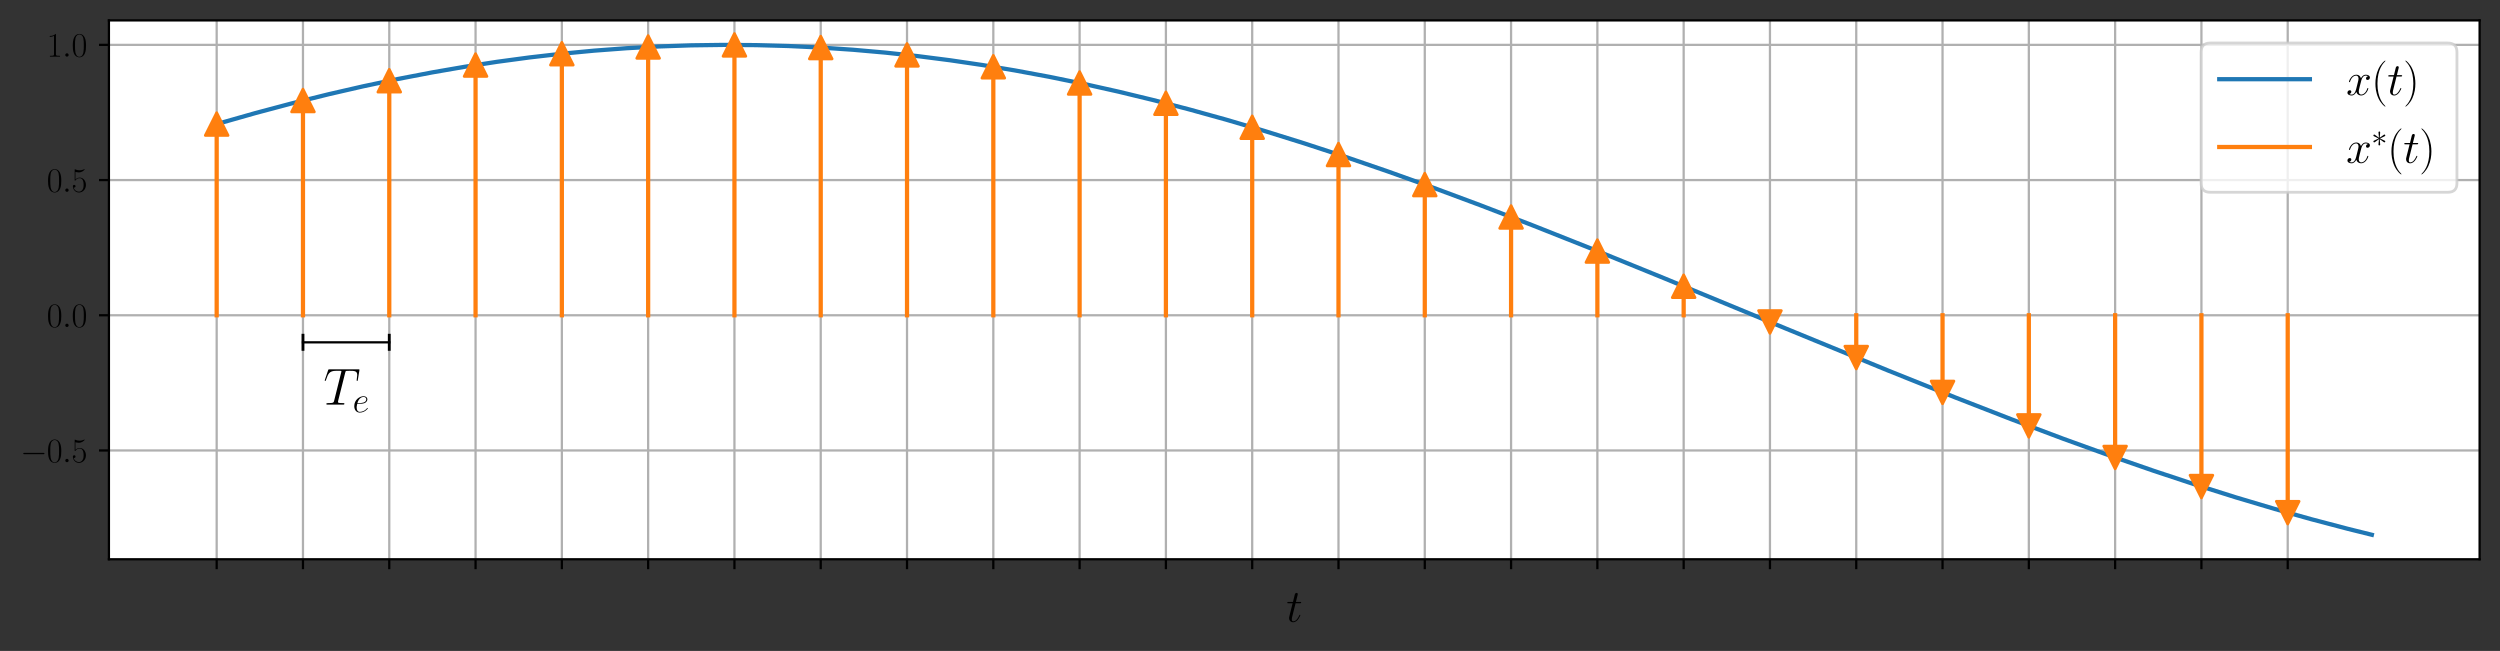 <?xml version="1.0" encoding="utf-8" standalone="no"?>
<!DOCTYPE svg PUBLIC "-//W3C//DTD SVG 1.1//EN"
  "http://www.w3.org/Graphics/SVG/1.1/DTD/svg11.dtd">
<svg height="229.829pt" version="1.1" viewBox="0 0 882.656 229.829" width="882.656pt" xmlns="http://www.w3.org/2000/svg" xmlns:xlink="http://www.w3.org/1999/xlink">
 <rect x="0" y="0" width="882.656" height="229.829" fill="#333333" stroke="none"/>
 <defs>
  <style type="text/css">*{stroke-linecap:butt;stroke-linejoin:round;}</style>
 </defs>
 <g id="figure_1">
  <g id="patch_1">
   <path d="M 0 229.829 
L 882.656 229.829 
L 882.656 0 
L 0 0 
z
" style="fill:none;"/>
  </g>
  <g id="axes_1">
   <g id="patch_2">
    <path d="M 38.456 197.46 
L 875.456 197.46 
L 875.456 7.2 
L 38.456 7.2 
z
" style="fill:#ffffff;"/>
   </g>
   <g id="matplotlib.axis_1">
    <g id="xtick_1">
     <g id="line2d_1">
      <path clip-path="url(#p5ce6d577f7)" d="M 76.502 197.46 
L 76.502 7.2 
" style="fill:none;stroke:#b0b0b0;stroke-linecap:square;stroke-width:0.8;"/>
     </g>
     <g id="line2d_2">
      <defs>
       <path d="M 0 0 
L 0 3.5 
" id="md5be0ce6e0" style="stroke:#000000;stroke-width:0.8;"/>
      </defs>
      <g>
       <use style="stroke:#000000;stroke-width:0.8;" x="76.502" xlink:href="#md5be0ce6e0" y="197.46"/>
      </g>
     </g>
    </g>
    <g id="xtick_2">
     <g id="line2d_3">
      <path clip-path="url(#p5ce6d577f7)" d="M 106.968 197.46 
L 106.968 7.2 
" style="fill:none;stroke:#b0b0b0;stroke-linecap:square;stroke-width:0.8;"/>
     </g>
     <g id="line2d_4">
      <g>
       <use style="stroke:#000000;stroke-width:0.8;" x="106.968" xlink:href="#md5be0ce6e0" y="197.46"/>
      </g>
     </g>
    </g>
    <g id="xtick_3">
     <g id="line2d_5">
      <path clip-path="url(#p5ce6d577f7)" d="M 137.435 197.46 
L 137.435 7.2 
" style="fill:none;stroke:#b0b0b0;stroke-linecap:square;stroke-width:0.8;"/>
     </g>
     <g id="line2d_6">
      <g>
       <use style="stroke:#000000;stroke-width:0.8;" x="137.435" xlink:href="#md5be0ce6e0" y="197.46"/>
      </g>
     </g>
    </g>
    <g id="xtick_4">
     <g id="line2d_7">
      <path clip-path="url(#p5ce6d577f7)" d="M 167.902 197.46 
L 167.902 7.2 
" style="fill:none;stroke:#b0b0b0;stroke-linecap:square;stroke-width:0.8;"/>
     </g>
     <g id="line2d_8">
      <g>
       <use style="stroke:#000000;stroke-width:0.8;" x="167.902" xlink:href="#md5be0ce6e0" y="197.46"/>
      </g>
     </g>
    </g>
    <g id="xtick_5">
     <g id="line2d_9">
      <path clip-path="url(#p5ce6d577f7)" d="M 198.369 197.46 
L 198.369 7.2 
" style="fill:none;stroke:#b0b0b0;stroke-linecap:square;stroke-width:0.8;"/>
     </g>
     <g id="line2d_10">
      <g>
       <use style="stroke:#000000;stroke-width:0.8;" x="198.369" xlink:href="#md5be0ce6e0" y="197.46"/>
      </g>
     </g>
    </g>
    <g id="xtick_6">
     <g id="line2d_11">
      <path clip-path="url(#p5ce6d577f7)" d="M 228.836 197.46 
L 228.836 7.2 
" style="fill:none;stroke:#b0b0b0;stroke-linecap:square;stroke-width:0.8;"/>
     </g>
     <g id="line2d_12">
      <g>
       <use style="stroke:#000000;stroke-width:0.8;" x="228.836" xlink:href="#md5be0ce6e0" y="197.46"/>
      </g>
     </g>
    </g>
    <g id="xtick_7">
     <g id="line2d_13">
      <path clip-path="url(#p5ce6d577f7)" d="M 259.303 197.46 
L 259.303 7.2 
" style="fill:none;stroke:#b0b0b0;stroke-linecap:square;stroke-width:0.8;"/>
     </g>
     <g id="line2d_14">
      <g>
       <use style="stroke:#000000;stroke-width:0.8;" x="259.303" xlink:href="#md5be0ce6e0" y="197.46"/>
      </g>
     </g>
    </g>
    <g id="xtick_8">
     <g id="line2d_15">
      <path clip-path="url(#p5ce6d577f7)" d="M 289.769 197.46 
L 289.769 7.2 
" style="fill:none;stroke:#b0b0b0;stroke-linecap:square;stroke-width:0.8;"/>
     </g>
     <g id="line2d_16">
      <g>
       <use style="stroke:#000000;stroke-width:0.8;" x="289.769" xlink:href="#md5be0ce6e0" y="197.46"/>
      </g>
     </g>
    </g>
    <g id="xtick_9">
     <g id="line2d_17">
      <path clip-path="url(#p5ce6d577f7)" d="M 320.236 197.46 
L 320.236 7.2 
" style="fill:none;stroke:#b0b0b0;stroke-linecap:square;stroke-width:0.8;"/>
     </g>
     <g id="line2d_18">
      <g>
       <use style="stroke:#000000;stroke-width:0.8;" x="320.236" xlink:href="#md5be0ce6e0" y="197.46"/>
      </g>
     </g>
    </g>
    <g id="xtick_10">
     <g id="line2d_19">
      <path clip-path="url(#p5ce6d577f7)" d="M 350.703 197.46 
L 350.703 7.2 
" style="fill:none;stroke:#b0b0b0;stroke-linecap:square;stroke-width:0.8;"/>
     </g>
     <g id="line2d_20">
      <g>
       <use style="stroke:#000000;stroke-width:0.8;" x="350.703" xlink:href="#md5be0ce6e0" y="197.46"/>
      </g>
     </g>
    </g>
    <g id="xtick_11">
     <g id="line2d_21">
      <path clip-path="url(#p5ce6d577f7)" d="M 381.17 197.46 
L 381.17 7.2 
" style="fill:none;stroke:#b0b0b0;stroke-linecap:square;stroke-width:0.8;"/>
     </g>
     <g id="line2d_22">
      <g>
       <use style="stroke:#000000;stroke-width:0.8;" x="381.17" xlink:href="#md5be0ce6e0" y="197.46"/>
      </g>
     </g>
    </g>
    <g id="xtick_12">
     <g id="line2d_23">
      <path clip-path="url(#p5ce6d577f7)" d="M 411.637 197.46 
L 411.637 7.2 
" style="fill:none;stroke:#b0b0b0;stroke-linecap:square;stroke-width:0.8;"/>
     </g>
     <g id="line2d_24">
      <g>
       <use style="stroke:#000000;stroke-width:0.8;" x="411.637" xlink:href="#md5be0ce6e0" y="197.46"/>
      </g>
     </g>
    </g>
    <g id="xtick_13">
     <g id="line2d_25">
      <path clip-path="url(#p5ce6d577f7)" d="M 442.104 197.46 
L 442.104 7.2 
" style="fill:none;stroke:#b0b0b0;stroke-linecap:square;stroke-width:0.8;"/>
     </g>
     <g id="line2d_26">
      <g>
       <use style="stroke:#000000;stroke-width:0.8;" x="442.104" xlink:href="#md5be0ce6e0" y="197.46"/>
      </g>
     </g>
    </g>
    <g id="xtick_14">
     <g id="line2d_27">
      <path clip-path="url(#p5ce6d577f7)" d="M 472.57 197.46 
L 472.57 7.2 
" style="fill:none;stroke:#b0b0b0;stroke-linecap:square;stroke-width:0.8;"/>
     </g>
     <g id="line2d_28">
      <g>
       <use style="stroke:#000000;stroke-width:0.8;" x="472.57" xlink:href="#md5be0ce6e0" y="197.46"/>
      </g>
     </g>
    </g>
    <g id="xtick_15">
     <g id="line2d_29">
      <path clip-path="url(#p5ce6d577f7)" d="M 503.037 197.46 
L 503.037 7.2 
" style="fill:none;stroke:#b0b0b0;stroke-linecap:square;stroke-width:0.8;"/>
     </g>
     <g id="line2d_30">
      <g>
       <use style="stroke:#000000;stroke-width:0.8;" x="503.037" xlink:href="#md5be0ce6e0" y="197.46"/>
      </g>
     </g>
    </g>
    <g id="xtick_16">
     <g id="line2d_31">
      <path clip-path="url(#p5ce6d577f7)" d="M 533.504 197.46 
L 533.504 7.2 
" style="fill:none;stroke:#b0b0b0;stroke-linecap:square;stroke-width:0.8;"/>
     </g>
     <g id="line2d_32">
      <g>
       <use style="stroke:#000000;stroke-width:0.8;" x="533.504" xlink:href="#md5be0ce6e0" y="197.46"/>
      </g>
     </g>
    </g>
    <g id="xtick_17">
     <g id="line2d_33">
      <path clip-path="url(#p5ce6d577f7)" d="M 563.971 197.46 
L 563.971 7.2 
" style="fill:none;stroke:#b0b0b0;stroke-linecap:square;stroke-width:0.8;"/>
     </g>
     <g id="line2d_34">
      <g>
       <use style="stroke:#000000;stroke-width:0.8;" x="563.971" xlink:href="#md5be0ce6e0" y="197.46"/>
      </g>
     </g>
    </g>
    <g id="xtick_18">
     <g id="line2d_35">
      <path clip-path="url(#p5ce6d577f7)" d="M 594.438 197.46 
L 594.438 7.2 
" style="fill:none;stroke:#b0b0b0;stroke-linecap:square;stroke-width:0.8;"/>
     </g>
     <g id="line2d_36">
      <g>
       <use style="stroke:#000000;stroke-width:0.8;" x="594.438" xlink:href="#md5be0ce6e0" y="197.46"/>
      </g>
     </g>
    </g>
    <g id="xtick_19">
     <g id="line2d_37">
      <path clip-path="url(#p5ce6d577f7)" d="M 624.905 197.46 
L 624.905 7.2 
" style="fill:none;stroke:#b0b0b0;stroke-linecap:square;stroke-width:0.8;"/>
     </g>
     <g id="line2d_38">
      <g>
       <use style="stroke:#000000;stroke-width:0.8;" x="624.905" xlink:href="#md5be0ce6e0" y="197.46"/>
      </g>
     </g>
    </g>
    <g id="xtick_20">
     <g id="line2d_39">
      <path clip-path="url(#p5ce6d577f7)" d="M 655.371 197.46 
L 655.371 7.2 
" style="fill:none;stroke:#b0b0b0;stroke-linecap:square;stroke-width:0.8;"/>
     </g>
     <g id="line2d_40">
      <g>
       <use style="stroke:#000000;stroke-width:0.8;" x="655.371" xlink:href="#md5be0ce6e0" y="197.46"/>
      </g>
     </g>
    </g>
    <g id="xtick_21">
     <g id="line2d_41">
      <path clip-path="url(#p5ce6d577f7)" d="M 685.838 197.46 
L 685.838 7.2 
" style="fill:none;stroke:#b0b0b0;stroke-linecap:square;stroke-width:0.8;"/>
     </g>
     <g id="line2d_42">
      <g>
       <use style="stroke:#000000;stroke-width:0.8;" x="685.838" xlink:href="#md5be0ce6e0" y="197.46"/>
      </g>
     </g>
    </g>
    <g id="xtick_22">
     <g id="line2d_43">
      <path clip-path="url(#p5ce6d577f7)" d="M 716.305 197.46 
L 716.305 7.2 
" style="fill:none;stroke:#b0b0b0;stroke-linecap:square;stroke-width:0.8;"/>
     </g>
     <g id="line2d_44">
      <g>
       <use style="stroke:#000000;stroke-width:0.8;" x="716.305" xlink:href="#md5be0ce6e0" y="197.46"/>
      </g>
     </g>
    </g>
    <g id="xtick_23">
     <g id="line2d_45">
      <path clip-path="url(#p5ce6d577f7)" d="M 746.772 197.46 
L 746.772 7.2 
" style="fill:none;stroke:#b0b0b0;stroke-linecap:square;stroke-width:0.8;"/>
     </g>
     <g id="line2d_46">
      <g>
       <use style="stroke:#000000;stroke-width:0.8;" x="746.772" xlink:href="#md5be0ce6e0" y="197.46"/>
      </g>
     </g>
    </g>
    <g id="xtick_24">
     <g id="line2d_47">
      <path clip-path="url(#p5ce6d577f7)" d="M 777.239 197.46 
L 777.239 7.2 
" style="fill:none;stroke:#b0b0b0;stroke-linecap:square;stroke-width:0.8;"/>
     </g>
     <g id="line2d_48">
      <g>
       <use style="stroke:#000000;stroke-width:0.8;" x="777.239" xlink:href="#md5be0ce6e0" y="197.46"/>
      </g>
     </g>
    </g>
    <g id="xtick_25">
     <g id="line2d_49">
      <path clip-path="url(#p5ce6d577f7)" d="M 807.706 197.46 
L 807.706 7.2 
" style="fill:none;stroke:#b0b0b0;stroke-linecap:square;stroke-width:0.8;"/>
     </g>
     <g id="line2d_50">
      <g>
       <use style="stroke:#000000;stroke-width:0.8;" x="807.706" xlink:href="#md5be0ce6e0" y="197.46"/>
      </g>
     </g>
    </g>
    <g id="text_1">
     <!-- $t$ -->
     <g transform="translate(454.138 219.53)scale(0.16 -0.16)">
      <defs>
       <path d="M 1286 2566 
L 1875 2566 
C 1997 2566 2061 2566 2061 2681 
C 2061 2752 2022 2752 1894 2752 
L 1331 2752 
L 1568 3692 
C 1594 3781 1594 3794 1594 3840 
C 1594 3943 1510 4000 1427 4000 
C 1376 4000 1229 3981 1178 3775 
L 928 2752 
L 326 2752 
C 198 2752 141 2752 141 2630 
C 141 2566 186 2566 307 2566 
L 877 2566 
L 454 881 
C 403 658 384 594 384 511 
C 384 211 595 -64 954 -64 
C 1600 -64 1946 868 1946 912 
C 1946 951 1920 970 1882 970 
C 1869 970 1843 970 1830 944 
C 1824 938 1818 931 1773 829 
C 1638 511 1344 64 973 64 
C 781 64 768 224 768 364 
C 768 370 768 492 787 568 
L 1286 2566 
z
" id="CMMI12-74" transform="scale(0.016)"/>
      </defs>
      <use transform="scale(0.996)" xlink:href="#CMMI12-74"/>
     </g>
    </g>
   </g>
   <g id="matplotlib.axis_2">
    <g id="ytick_1">
     <g id="line2d_51">
      <path clip-path="url(#p5ce6d577f7)" d="M 38.456 159.036 
L 875.456 159.036 
" style="fill:none;stroke:#b0b0b0;stroke-linecap:square;stroke-width:0.8;"/>
     </g>
     <g id="line2d_52">
      <defs>
       <path d="M 0 0 
L -3.5 0 
" id="me0807e8fa7" style="stroke:#000000;stroke-width:0.8;"/>
      </defs>
      <g>
       <use style="stroke:#000000;stroke-width:0.8;" x="38.456" xlink:href="#me0807e8fa7" y="159.036"/>
      </g>
     </g>
     <g id="text_2">
      <!-- $\mathdefault{−0.5}$ -->
      <g transform="translate(7.2 163.187)scale(0.12 -0.12)">
       <defs>
        <path d="M 4218 1472 
C 4326 1472 4442 1472 4442 1600 
C 4442 1728 4326 1728 4218 1728 
L 755 1728 
C 646 1728 531 1728 531 1600 
C 531 1472 646 1472 755 1472 
L 4218 1472 
z
" id="CMSY10-0" transform="scale(0.016)"/>
        <path d="M 2688 2025 
C 2688 2416 2682 3080 2413 3591 
C 2176 4039 1798 4198 1466 4198 
C 1158 4198 768 4058 525 3597 
C 269 3118 243 2524 243 2025 
C 243 1661 250 1106 448 619 
C 723 -39 1216 -128 1466 -128 
C 1760 -128 2208 -7 2470 600 
C 2662 1042 2688 1559 2688 2025 
z
M 1466 -26 
C 1056 -26 813 325 723 812 
C 653 1188 653 1738 653 2096 
C 653 2588 653 2997 736 3387 
C 858 3929 1216 4096 1466 4096 
C 1728 4096 2067 3923 2189 3400 
C 2272 3036 2278 2607 2278 2096 
C 2278 1680 2278 1169 2202 792 
C 2067 95 1690 -26 1466 -26 
z
" id="CMR17-30" transform="scale(0.016)"/>
        <path d="M 1178 307 
C 1178 492 1024 619 870 619 
C 685 619 557 466 557 313 
C 557 128 710 0 864 0 
C 1050 0 1178 153 1178 307 
z
" id="CMMI12-3a" transform="scale(0.016)"/>
        <path d="M 730 3692 
C 794 3666 1056 3584 1325 3584 
C 1920 3584 2246 3911 2432 4100 
C 2432 4157 2432 4192 2394 4192 
C 2387 4192 2374 4192 2323 4163 
C 2099 4058 1837 3973 1517 3973 
C 1325 3973 1037 3999 723 4139 
C 653 4171 640 4171 634 4171 
C 602 4171 595 4164 595 4037 
L 595 2203 
C 595 2089 595 2057 659 2057 
C 691 2057 704 2070 736 2114 
C 941 2401 1222 2522 1542 2522 
C 1766 2522 2246 2382 2246 1289 
C 2246 1085 2246 715 2054 421 
C 1894 159 1645 25 1370 25 
C 947 25 518 320 403 814 
C 429 807 480 795 506 795 
C 589 795 749 840 749 1038 
C 749 1210 627 1280 506 1280 
C 358 1280 262 1190 262 1011 
C 262 454 704 -128 1382 -128 
C 2042 -128 2669 440 2669 1264 
C 2669 2030 2170 2624 1549 2624 
C 1222 2624 947 2503 730 2274 
L 730 3692 
z
" id="CMR17-35" transform="scale(0.016)"/>
       </defs>
       <use transform="scale(0.996)" xlink:href="#CMSY10-0"/>
       <use transform="translate(77.487 0)scale(0.996)" xlink:href="#CMR17-30"/>
       <use transform="translate(123.178 0)scale(0.996)" xlink:href="#CMMI12-3a"/>
       <use transform="translate(150.275 0)scale(0.996)" xlink:href="#CMR17-35"/>
      </g>
     </g>
    </g>
    <g id="ytick_2">
     <g id="line2d_53">
      <path clip-path="url(#p5ce6d577f7)" d="M 38.456 111.307 
L 875.456 111.307 
" style="fill:none;stroke:#b0b0b0;stroke-linecap:square;stroke-width:0.8;"/>
     </g>
     <g id="line2d_54">
      <g>
       <use style="stroke:#000000;stroke-width:0.8;" x="38.456" xlink:href="#me0807e8fa7" y="111.307"/>
      </g>
     </g>
     <g id="text_3">
      <!-- $\mathdefault{0.0}$ -->
      <g transform="translate(16.498 115.458)scale(0.12 -0.12)">
       <use transform="scale(0.996)" xlink:href="#CMR17-30"/>
       <use transform="translate(45.69 0)scale(0.996)" xlink:href="#CMMI12-3a"/>
       <use transform="translate(72.788 0)scale(0.996)" xlink:href="#CMR17-30"/>
      </g>
     </g>
    </g>
    <g id="ytick_3">
     <g id="line2d_55">
      <path clip-path="url(#p5ce6d577f7)" d="M 38.456 63.577 
L 875.456 63.577 
" style="fill:none;stroke:#b0b0b0;stroke-linecap:square;stroke-width:0.8;"/>
     </g>
     <g id="line2d_56">
      <g>
       <use style="stroke:#000000;stroke-width:0.8;" x="38.456" xlink:href="#me0807e8fa7" y="63.577"/>
      </g>
     </g>
     <g id="text_4">
      <!-- $\mathdefault{0.5}$ -->
      <g transform="translate(16.498 67.728)scale(0.12 -0.12)">
       <use transform="scale(0.996)" xlink:href="#CMR17-30"/>
       <use transform="translate(45.69 0)scale(0.996)" xlink:href="#CMMI12-3a"/>
       <use transform="translate(72.788 0)scale(0.996)" xlink:href="#CMR17-35"/>
      </g>
     </g>
    </g>
    <g id="ytick_4">
     <g id="line2d_57">
      <path clip-path="url(#p5ce6d577f7)" d="M 38.456 15.848 
L 875.456 15.848 
" style="fill:none;stroke:#b0b0b0;stroke-linecap:square;stroke-width:0.8;"/>
     </g>
     <g id="line2d_58">
      <g>
       <use style="stroke:#000000;stroke-width:0.8;" x="38.456" xlink:href="#me0807e8fa7" y="15.848"/>
      </g>
     </g>
     <g id="text_5">
      <!-- $\mathdefault{1.0}$ -->
      <g transform="translate(16.498 19.999)scale(0.12 -0.12)">
       <defs>
        <path d="M 1702 4058 
C 1702 4192 1696 4192 1606 4192 
C 1357 3916 979 3827 621 3827 
C 602 3827 570 3827 563 3808 
C 557 3795 557 3782 557 3648 
C 755 3648 1088 3686 1344 3839 
L 1344 461 
C 1344 236 1331 160 781 160 
L 589 160 
L 589 0 
C 896 0 1216 0 1523 0 
C 1830 0 2150 0 2458 0 
L 2458 160 
L 2266 160 
C 1715 160 1702 230 1702 458 
L 1702 4058 
z
" id="CMR17-31" transform="scale(0.016)"/>
       </defs>
       <use transform="scale(0.996)" xlink:href="#CMR17-31"/>
       <use transform="translate(45.69 0)scale(0.996)" xlink:href="#CMMI12-3a"/>
       <use transform="translate(72.788 0)scale(0.996)" xlink:href="#CMR17-30"/>
      </g>
     </g>
    </g>
   </g>
   <g id="line2d_59">
    <path clip-path="url(#p5ce6d577f7)" d="M 76.502 43.807 
L 90.212 39.911 
L 103.16 36.464 
L 116.108 33.253 
L 128.295 30.456 
L 140.482 27.885 
L 152.669 25.548 
L 164.094 23.574 
L 175.519 21.817 
L 186.944 20.279 
L 198.369 18.966 
L 209.794 17.88 
L 221.219 17.023 
L 232.644 16.399 
L 244.069 16.008 
L 255.494 15.851 
L 266.919 15.93 
L 278.344 16.243 
L 289.769 16.789 
L 301.194 17.569 
L 312.62 18.578 
L 324.045 19.817 
L 335.47 21.28 
L 346.895 22.964 
L 358.32 24.866 
L 370.507 27.129 
L 382.693 29.628 
L 394.88 32.355 
L 407.067 35.303 
L 420.015 38.668 
L 432.964 42.263 
L 446.674 46.307 
L 460.384 50.581 
L 474.855 55.325 
L 490.089 60.558 
L 506.084 66.29 
L 522.841 72.528 
L 541.121 79.566 
L 562.448 88.026 
L 587.583 98.247 
L 630.236 115.882 
L 666.796 130.896 
L 690.408 140.354 
L 710.212 148.056 
L 728.492 154.925 
L 745.249 160.982 
L 760.482 166.261 
L 774.954 171.053 
L 789.425 175.61 
L 803.135 179.693 
L 816.084 183.327 
L 829.032 186.734 
L 837.411 188.812 
L 837.411 188.812 
" style="fill:none;stroke:#1f77b4;stroke-linecap:square;stroke-width:1.5;"/>
   </g>
   <g id="line2d_60">
    <path clip-path="url(#p5ce6d577f7)" d="M 76.502 111.307 
L 76.502 43.807 
" style="fill:none;stroke:#ff7f0e;stroke-linecap:square;stroke-width:1.5;"/>
   </g>
   <g id="line2d_61">
    <defs>
     <path d="M 0 -4 
L -4 4 
L 4 4 
z
" id="m2715d3c844" style="stroke:#ff7f0e;stroke-linejoin:miter;"/>
    </defs>
    <g clip-path="url(#p5ce6d577f7)">
     <use style="fill:#ff7f0e;stroke:#ff7f0e;stroke-linejoin:miter;" x="76.502" xlink:href="#m2715d3c844" y="43.807"/>
    </g>
   </g>
   <g id="line2d_62">
    <path clip-path="url(#p5ce6d577f7)" d="M 106.968 111.307 
L 106.968 35.494 
" style="fill:none;stroke:#ff7f0e;stroke-linecap:square;stroke-width:1.5;"/>
   </g>
   <g id="line2d_63">
    <g clip-path="url(#p5ce6d577f7)">
     <use style="fill:#ff7f0e;stroke:#ff7f0e;stroke-linejoin:miter;" x="106.968" xlink:href="#m2715d3c844" y="35.494"/>
    </g>
   </g>
   <g id="line2d_64">
    <path clip-path="url(#p5ce6d577f7)" d="M 137.435 111.307 
L 137.435 28.506 
" style="fill:none;stroke:#ff7f0e;stroke-linecap:square;stroke-width:1.5;"/>
   </g>
   <g id="line2d_65">
    <g clip-path="url(#p5ce6d577f7)">
     <use style="fill:#ff7f0e;stroke:#ff7f0e;stroke-linejoin:miter;" x="137.435" xlink:href="#m2715d3c844" y="28.506"/>
    </g>
   </g>
   <g id="line2d_66">
    <path clip-path="url(#p5ce6d577f7)" d="M 167.902 111.307 
L 167.902 22.964 
" style="fill:none;stroke:#ff7f0e;stroke-linecap:square;stroke-width:1.5;"/>
   </g>
   <g id="line2d_67">
    <g clip-path="url(#p5ce6d577f7)">
     <use style="fill:#ff7f0e;stroke:#ff7f0e;stroke-linejoin:miter;" x="167.902" xlink:href="#m2715d3c844" y="22.964"/>
    </g>
   </g>
   <g id="line2d_68">
    <path clip-path="url(#p5ce6d577f7)" d="M 198.369 111.307 
L 198.369 18.966 
" style="fill:none;stroke:#ff7f0e;stroke-linecap:square;stroke-width:1.5;"/>
   </g>
   <g id="line2d_69">
    <g clip-path="url(#p5ce6d577f7)">
     <use style="fill:#ff7f0e;stroke:#ff7f0e;stroke-linejoin:miter;" x="198.369" xlink:href="#m2715d3c844" y="18.966"/>
    </g>
   </g>
   <g id="line2d_70">
    <path clip-path="url(#p5ce6d577f7)" d="M 228.836 111.307 
L 228.836 16.581 
" style="fill:none;stroke:#ff7f0e;stroke-linecap:square;stroke-width:1.5;"/>
   </g>
   <g id="line2d_71">
    <g clip-path="url(#p5ce6d577f7)">
     <use style="fill:#ff7f0e;stroke:#ff7f0e;stroke-linejoin:miter;" x="228.836" xlink:href="#m2715d3c844" y="16.581"/>
    </g>
   </g>
   <g id="line2d_72">
    <path clip-path="url(#p5ce6d577f7)" d="M 259.303 111.307 
L 259.303 15.851 
" style="fill:none;stroke:#ff7f0e;stroke-linecap:square;stroke-width:1.5;"/>
   </g>
   <g id="line2d_73">
    <g clip-path="url(#p5ce6d577f7)">
     <use style="fill:#ff7f0e;stroke:#ff7f0e;stroke-linejoin:miter;" x="259.303" xlink:href="#m2715d3c844" y="15.851"/>
    </g>
   </g>
   <g id="line2d_74">
    <path clip-path="url(#p5ce6d577f7)" d="M 289.769 111.307 
L 289.769 16.789 
" style="fill:none;stroke:#ff7f0e;stroke-linecap:square;stroke-width:1.5;"/>
   </g>
   <g id="line2d_75">
    <g clip-path="url(#p5ce6d577f7)">
     <use style="fill:#ff7f0e;stroke:#ff7f0e;stroke-linejoin:miter;" x="289.769" xlink:href="#m2715d3c844" y="16.789"/>
    </g>
   </g>
   <g id="line2d_76">
    <path clip-path="url(#p5ce6d577f7)" d="M 320.236 111.307 
L 320.236 19.379 
" style="fill:none;stroke:#ff7f0e;stroke-linecap:square;stroke-width:1.5;"/>
   </g>
   <g id="line2d_77">
    <g clip-path="url(#p5ce6d577f7)">
     <use style="fill:#ff7f0e;stroke:#ff7f0e;stroke-linejoin:miter;" x="320.236" xlink:href="#m2715d3c844" y="19.379"/>
    </g>
   </g>
   <g id="line2d_78">
    <path clip-path="url(#p5ce6d577f7)" d="M 350.703 111.307 
L 350.703 23.574 
" style="fill:none;stroke:#ff7f0e;stroke-linecap:square;stroke-width:1.5;"/>
   </g>
   <g id="line2d_79">
    <g clip-path="url(#p5ce6d577f7)">
     <use style="fill:#ff7f0e;stroke:#ff7f0e;stroke-linejoin:miter;" x="350.703" xlink:href="#m2715d3c844" y="23.574"/>
    </g>
   </g>
   <g id="line2d_80">
    <path clip-path="url(#p5ce6d577f7)" d="M 381.17 111.307 
L 381.17 29.303 
" style="fill:none;stroke:#ff7f0e;stroke-linecap:square;stroke-width:1.5;"/>
   </g>
   <g id="line2d_81">
    <g clip-path="url(#p5ce6d577f7)">
     <use style="fill:#ff7f0e;stroke:#ff7f0e;stroke-linejoin:miter;" x="381.17" xlink:href="#m2715d3c844" y="29.303"/>
    </g>
   </g>
   <g id="line2d_82">
    <path clip-path="url(#p5ce6d577f7)" d="M 411.637 111.307 
L 411.637 36.464 
" style="fill:none;stroke:#ff7f0e;stroke-linecap:square;stroke-width:1.5;"/>
   </g>
   <g id="line2d_83">
    <g clip-path="url(#p5ce6d577f7)">
     <use style="fill:#ff7f0e;stroke:#ff7f0e;stroke-linejoin:miter;" x="411.637" xlink:href="#m2715d3c844" y="36.464"/>
    </g>
   </g>
   <g id="line2d_84">
    <path clip-path="url(#p5ce6d577f7)" d="M 442.104 111.307 
L 442.104 44.933 
" style="fill:none;stroke:#ff7f0e;stroke-linecap:square;stroke-width:1.5;"/>
   </g>
   <g id="line2d_85">
    <g clip-path="url(#p5ce6d577f7)">
     <use style="fill:#ff7f0e;stroke:#ff7f0e;stroke-linejoin:miter;" x="442.104" xlink:href="#m2715d3c844" y="44.933"/>
    </g>
   </g>
   <g id="line2d_86">
    <path clip-path="url(#p5ce6d577f7)" d="M 472.57 111.307 
L 472.57 54.561 
" style="fill:none;stroke:#ff7f0e;stroke-linecap:square;stroke-width:1.5;"/>
   </g>
   <g id="line2d_87">
    <g clip-path="url(#p5ce6d577f7)">
     <use style="fill:#ff7f0e;stroke:#ff7f0e;stroke-linejoin:miter;" x="472.57" xlink:href="#m2715d3c844" y="54.561"/>
    </g>
   </g>
   <g id="line2d_88">
    <path clip-path="url(#p5ce6d577f7)" d="M 503.037 111.307 
L 503.037 65.181 
" style="fill:none;stroke:#ff7f0e;stroke-linecap:square;stroke-width:1.5;"/>
   </g>
   <g id="line2d_89">
    <g clip-path="url(#p5ce6d577f7)">
     <use style="fill:#ff7f0e;stroke:#ff7f0e;stroke-linejoin:miter;" x="503.037" xlink:href="#m2715d3c844" y="65.181"/>
    </g>
   </g>
   <g id="line2d_90">
    <path clip-path="url(#p5ce6d577f7)" d="M 533.504 111.307 
L 533.504 76.607 
" style="fill:none;stroke:#ff7f0e;stroke-linecap:square;stroke-width:1.5;"/>
   </g>
   <g id="line2d_91">
    <g clip-path="url(#p5ce6d577f7)">
     <use style="fill:#ff7f0e;stroke:#ff7f0e;stroke-linejoin:miter;" x="533.504" xlink:href="#m2715d3c844" y="76.607"/>
    </g>
   </g>
   <g id="line2d_92">
    <path clip-path="url(#p5ce6d577f7)" d="M 563.971 111.307 
L 563.971 88.639 
" style="fill:none;stroke:#ff7f0e;stroke-linecap:square;stroke-width:1.5;"/>
   </g>
   <g id="line2d_93">
    <g clip-path="url(#p5ce6d577f7)">
     <use style="fill:#ff7f0e;stroke:#ff7f0e;stroke-linejoin:miter;" x="563.971" xlink:href="#m2715d3c844" y="88.639"/>
    </g>
   </g>
   <g id="line2d_94">
    <path clip-path="url(#p5ce6d577f7)" d="M 594.438 111.307 
L 594.438 101.067 
" style="fill:none;stroke:#ff7f0e;stroke-linecap:square;stroke-width:1.5;"/>
   </g>
   <g id="line2d_95">
    <g clip-path="url(#p5ce6d577f7)">
     <use style="fill:#ff7f0e;stroke:#ff7f0e;stroke-linejoin:miter;" x="594.438" xlink:href="#m2715d3c844" y="101.067"/>
    </g>
   </g>
   <g id="line2d_96">
    <path clip-path="url(#p5ce6d577f7)" d="M 624.905 111.307 
L 624.905 113.674 
" style="fill:none;stroke:#ff7f0e;stroke-linecap:square;stroke-width:1.5;"/>
   </g>
   <g id="line2d_97">
    <defs>
     <path d="M -0 4 
L 4 -4 
L -4 -4 
z
" id="m8f29587eb8" style="stroke:#ff7f0e;stroke-linejoin:miter;"/>
    </defs>
    <g clip-path="url(#p5ce6d577f7)">
     <use style="fill:#ff7f0e;stroke:#ff7f0e;stroke-linejoin:miter;" x="624.905" xlink:href="#m8f29587eb8" y="113.674"/>
    </g>
   </g>
   <g id="line2d_98">
    <path clip-path="url(#p5ce6d577f7)" d="M 655.371 111.307 
L 655.371 126.24 
" style="fill:none;stroke:#ff7f0e;stroke-linecap:square;stroke-width:1.5;"/>
   </g>
   <g id="line2d_99">
    <g clip-path="url(#p5ce6d577f7)">
     <use style="fill:#ff7f0e;stroke:#ff7f0e;stroke-linejoin:miter;" x="655.371" xlink:href="#m8f29587eb8" y="126.24"/>
    </g>
   </g>
   <g id="line2d_100">
    <path clip-path="url(#p5ce6d577f7)" d="M 685.838 111.307 
L 685.838 138.545 
" style="fill:none;stroke:#ff7f0e;stroke-linecap:square;stroke-width:1.5;"/>
   </g>
   <g id="line2d_101">
    <g clip-path="url(#p5ce6d577f7)">
     <use style="fill:#ff7f0e;stroke:#ff7f0e;stroke-linejoin:miter;" x="685.838" xlink:href="#m8f29587eb8" y="138.545"/>
    </g>
   </g>
   <g id="line2d_102">
    <path clip-path="url(#p5ce6d577f7)" d="M 716.305 111.307 
L 716.305 150.373 
" style="fill:none;stroke:#ff7f0e;stroke-linecap:square;stroke-width:1.5;"/>
   </g>
   <g id="line2d_103">
    <g clip-path="url(#p5ce6d577f7)">
     <use style="fill:#ff7f0e;stroke:#ff7f0e;stroke-linejoin:miter;" x="716.305" xlink:href="#m8f29587eb8" y="150.373"/>
    </g>
   </g>
   <g id="line2d_104">
    <path clip-path="url(#p5ce6d577f7)" d="M 746.772 111.307 
L 746.772 161.52 
" style="fill:none;stroke:#ff7f0e;stroke-linecap:square;stroke-width:1.5;"/>
   </g>
   <g id="line2d_105">
    <g clip-path="url(#p5ce6d577f7)">
     <use style="fill:#ff7f0e;stroke:#ff7f0e;stroke-linejoin:miter;" x="746.772" xlink:href="#m8f29587eb8" y="161.52"/>
    </g>
   </g>
   <g id="line2d_106">
    <path clip-path="url(#p5ce6d577f7)" d="M 777.239 111.307 
L 777.239 171.789 
" style="fill:none;stroke:#ff7f0e;stroke-linecap:square;stroke-width:1.5;"/>
   </g>
   <g id="line2d_107">
    <g clip-path="url(#p5ce6d577f7)">
     <use style="fill:#ff7f0e;stroke:#ff7f0e;stroke-linejoin:miter;" x="777.239" xlink:href="#m8f29587eb8" y="171.789"/>
    </g>
   </g>
   <g id="line2d_108">
    <path clip-path="url(#p5ce6d577f7)" d="M 807.706 111.307 
L 807.706 181.001 
" style="fill:none;stroke:#ff7f0e;stroke-linecap:square;stroke-width:1.5;"/>
   </g>
   <g id="line2d_109">
    <g clip-path="url(#p5ce6d577f7)">
     <use style="fill:#ff7f0e;stroke:#ff7f0e;stroke-linejoin:miter;" x="807.706" xlink:href="#m8f29587eb8" y="181.001"/>
    </g>
   </g>
   <g id="line2d_110">
    <path clip-path="url(#p5ce6d577f7)" d="M 106.968 120.853 
L 137.435 120.853 
" style="fill:none;stroke:#000000;stroke-linecap:square;stroke-width:0.8;"/>
    <defs>
     <path d="M 0 3 
L 0 -3 
" id="m89b46cd28e" style="stroke:#000000;"/>
    </defs>
    <g clip-path="url(#p5ce6d577f7)">
     <use style="stroke:#000000;" x="106.968" xlink:href="#m89b46cd28e" y="120.853"/>
     <use style="stroke:#000000;" x="137.435" xlink:href="#m89b46cd28e" y="120.853"/>
    </g>
   </g>
   <g id="patch_3">
    <path d="M 38.456 197.46 
L 38.456 7.2 
" style="fill:none;stroke:#000000;stroke-linecap:square;stroke-linejoin:miter;stroke-width:0.8;"/>
   </g>
   <g id="patch_4">
    <path d="M 875.456 197.46 
L 875.456 7.2 
" style="fill:none;stroke:#000000;stroke-linecap:square;stroke-linejoin:miter;stroke-width:0.8;"/>
   </g>
   <g id="patch_5">
    <path d="M 38.456 197.46 
L 875.456 197.46 
" style="fill:none;stroke:#000000;stroke-linecap:square;stroke-linejoin:miter;stroke-width:0.8;"/>
   </g>
   <g id="patch_6">
    <path d="M 38.456 7.2 
L 875.456 7.2 
" style="fill:none;stroke:#000000;stroke-linecap:square;stroke-linejoin:miter;stroke-width:0.8;"/>
   </g>
   <g id="text_6">
    <!-- $T_e$ -->
    <g transform="translate(114.208 142.852)scale(0.18 -0.18)">
     <defs>
      <path d="M 2669 3910 
C 2707 4064 2720 4121 2816 4147 
C 2867 4160 3078 4160 3213 4160 
C 3853 4160 4154 4134 4154 3634 
C 4154 3537 4128 3295 4090 3057 
L 4083 2980 
C 4083 2954 4109 2916 4147 2916 
C 4211 2916 4211 2948 4230 3050 
L 4416 4184 
C 4429 4243 4429 4256 4429 4275 
C 4429 4345 4390 4345 4262 4345 
L 762 4345 
C 614 4345 608 4339 570 4224 
L 179 3070 
C 173 3056 154 2986 154 2980 
C 154 2948 179 2916 218 2916 
C 269 2916 282 2941 307 3024 
C 576 3801 710 4160 1562 4160 
L 1990 4160 
C 2144 4160 2208 4160 2208 4089 
C 2208 4069 2208 4057 2176 3941 
L 1318 499 
C 1254 249 1242 185 563 185 
C 403 185 358 185 358 64 
C 358 0 429 0 461 0 
C 621 0 787 0 947 0 
L 1946 0 
C 2106 0 2278 0 2438 0 
C 2509 0 2573 0 2573 121 
C 2573 185 2528 185 2362 185 
C 1786 185 1786 243 1786 339 
C 1786 346 1786 391 1811 494 
L 2669 3910 
z
" id="CMMI12-54" transform="scale(0.016)"/>
      <path d="M 1146 1479 
C 1318 1479 1754 1479 2061 1595 
C 2547 1783 2592 2158 2592 2274 
C 2592 2558 2349 2816 1926 2816 
C 1254 2816 288 2210 288 1073 
C 288 402 672 -64 1254 -64 
C 2125 -64 2675 609 2675 692 
C 2675 730 2637 762 2611 762 
C 2592 762 2586 756 2528 699 
C 2118 159 1510 64 1267 64 
C 902 64 710 350 710 822 
C 710 911 710 1071 806 1479 
L 1146 1479 
z
M 838 1600 
C 1114 2592 1722 2689 1926 2689 
C 2208 2689 2400 2522 2400 2277 
C 2400 1600 1376 1600 1107 1600 
L 838 1600 
z
" id="CMMI12-65" transform="scale(0.016)"/>
     </defs>
     <use transform="scale(0.996)" xlink:href="#CMMI12-54"/>
     <use transform="translate(57.175 -14.944)scale(0.697)" xlink:href="#CMMI12-65"/>
    </g>
   </g>
   <g id="legend_1">
    <g id="patch_7">
     <path d="M 780.334 67.88 
L 864.256 67.88 
Q 867.456 67.88 867.456 64.68 
L 867.456 18.4 
Q 867.456 15.2 864.256 15.2 
L 780.334 15.2 
Q 777.134 15.2 777.134 18.4 
L 777.134 64.68 
Q 777.134 67.88 780.334 67.88 
z
" style="fill:#ffffff;opacity:0.8;stroke:#cccccc;stroke-linejoin:miter;"/>
    </g>
    <g id="line2d_111">
     <path d="M 783.534 27.955 
L 815.534 27.955 
" style="fill:none;stroke:#1f77b4;stroke-linecap:square;stroke-width:1.5;"/>
    </g>
    <g id="line2d_112"/>
    <g id="text_7">
     <!-- $x(t)$ -->
     <g transform="translate(828.334 33.555)scale(0.16 -0.16)">
      <defs>
       <path d="M 3034 2606 
C 2829 2567 2752 2414 2752 2293 
C 2752 2139 2874 2088 2963 2088 
C 3155 2088 3290 2254 3290 2427 
C 3290 2695 2982 2816 2714 2816 
C 2323 2816 2106 2433 2048 2312 
C 1901 2816 1504 2816 1389 2816 
C 736 2816 390 1980 390 1839 
C 390 1814 416 1782 461 1782 
C 512 1782 525 1820 538 1846 
C 755 2555 1184 2689 1370 2689 
C 1658 2689 1715 2420 1715 2267 
C 1715 2127 1677 1980 1600 1673 
L 1382 798 
C 1286 415 1101 64 762 64 
C 730 64 570 64 435 147 
C 666 192 717 383 717 460 
C 717 588 621 664 499 664 
C 346 664 179 530 179 326 
C 179 57 480 -64 755 -64 
C 1062 -64 1280 179 1414 441 
C 1517 64 1837 -64 2074 -64 
C 2726 -64 3072 773 3072 913 
C 3072 945 3046 971 3008 971 
C 2950 971 2944 939 2925 888 
C 2752 326 2381 64 2093 64 
C 1869 64 1747 230 1747 492 
C 1747 632 1773 734 1875 1156 
L 2099 2024 
C 2195 2408 2413 2689 2707 2689 
C 2720 2689 2899 2689 3034 2606 
z
" id="CMMI12-78" transform="scale(0.016)"/>
       <path d="M 1958 -1561 
C 1958 -1555 1958 -1542 1939 -1523 
C 1645 -1224 858 -407 858 1581 
C 858 3569 1632 4379 1946 4697 
C 1946 4704 1958 4717 1958 4736 
C 1958 4755 1939 4768 1914 4768 
C 1843 4768 1299 4296 986 3594 
C 666 2887 576 2199 576 1588 
C 576 1128 621 351 1005 -471 
C 1312 -1135 1837 -1600 1914 -1600 
C 1946 -1600 1958 -1587 1958 -1561 
z
" id="CMR17-28" transform="scale(0.016)"/>
       <path d="M 1683 1581 
C 1683 2040 1638 2817 1254 3639 
C 947 4303 422 4768 346 4768 
C 326 4768 301 4761 301 4729 
C 301 4717 307 4710 314 4697 
C 621 4378 1402 3568 1402 1584 
C 1402 -407 627 -1217 314 -1537 
C 307 -1549 301 -1556 301 -1568 
C 301 -1600 326 -1600 346 -1600 
C 416 -1600 960 -1128 1274 -426 
C 1594 281 1683 969 1683 1581 
z
" id="CMR17-29" transform="scale(0.016)"/>
      </defs>
      <use transform="scale(0.996)" xlink:href="#CMMI12-78"/>
      <use transform="translate(55.434 0)scale(0.996)" xlink:href="#CMR17-28"/>
      <use transform="translate(90.715 0)scale(0.996)" xlink:href="#CMMI12-74"/>
      <use transform="translate(125.941 0)scale(0.996)" xlink:href="#CMR17-29"/>
     </g>
    </g>
    <g id="line2d_113">
     <path d="M 783.534 51.895 
L 815.534 51.895 
" style="fill:none;stroke:#ff7f0e;stroke-linecap:square;stroke-width:1.5;"/>
    </g>
    <g id="line2d_114"/>
    <g id="text_8">
     <!-- $x^*(t)$ -->
     <g transform="translate(828.334 57.495)scale(0.16 -0.16)">
      <defs>
       <path d="M 1760 2719 
C 1766 2808 1766 2962 1600 2962 
C 1498 2962 1414 2879 1434 2795 
L 1434 2712 
L 1523 1720 
L 704 2316 
C 646 2348 634 2360 589 2360 
C 499 2360 416 2271 416 2181 
C 416 2079 480 2053 544 2021 
L 1453 1586 
L 570 1158 
C 467 1107 416 1081 416 985 
C 416 889 499 806 589 806 
C 634 806 646 806 806 928 
L 1523 1446 
L 1427 371 
C 1427 236 1542 204 1594 204 
C 1670 204 1766 248 1766 371 
L 1670 1446 
L 2490 851 
C 2547 819 2560 806 2605 806 
C 2694 806 2778 896 2778 985 
C 2778 1081 2720 1113 2643 1152 
C 2259 1343 2246 1343 1741 1580 
L 2624 2008 
C 2726 2060 2778 2085 2778 2181 
C 2778 2277 2694 2360 2605 2360 
C 2560 2360 2547 2360 2387 2239 
L 1670 1720 
L 1760 2719 
z
" id="CMSY10-3" transform="scale(0.016)"/>
      </defs>
      <use transform="scale(0.996)" xlink:href="#CMMI12-78"/>
      <use transform="translate(55.434 36.154)scale(0.697)" xlink:href="#CMSY10-3"/>
      <use transform="translate(90.801 0)scale(0.996)" xlink:href="#CMR17-28"/>
      <use transform="translate(126.082 0)scale(0.996)" xlink:href="#CMMI12-74"/>
      <use transform="translate(161.308 0)scale(0.996)" xlink:href="#CMR17-29"/>
     </g>
    </g>
   </g>
  </g>
 </g>
 <defs>
  <clipPath id="p5ce6d577f7">
   <rect height="190.26" width="837" x="38.456" y="7.2"/>
  </clipPath>
 </defs>
</svg>
